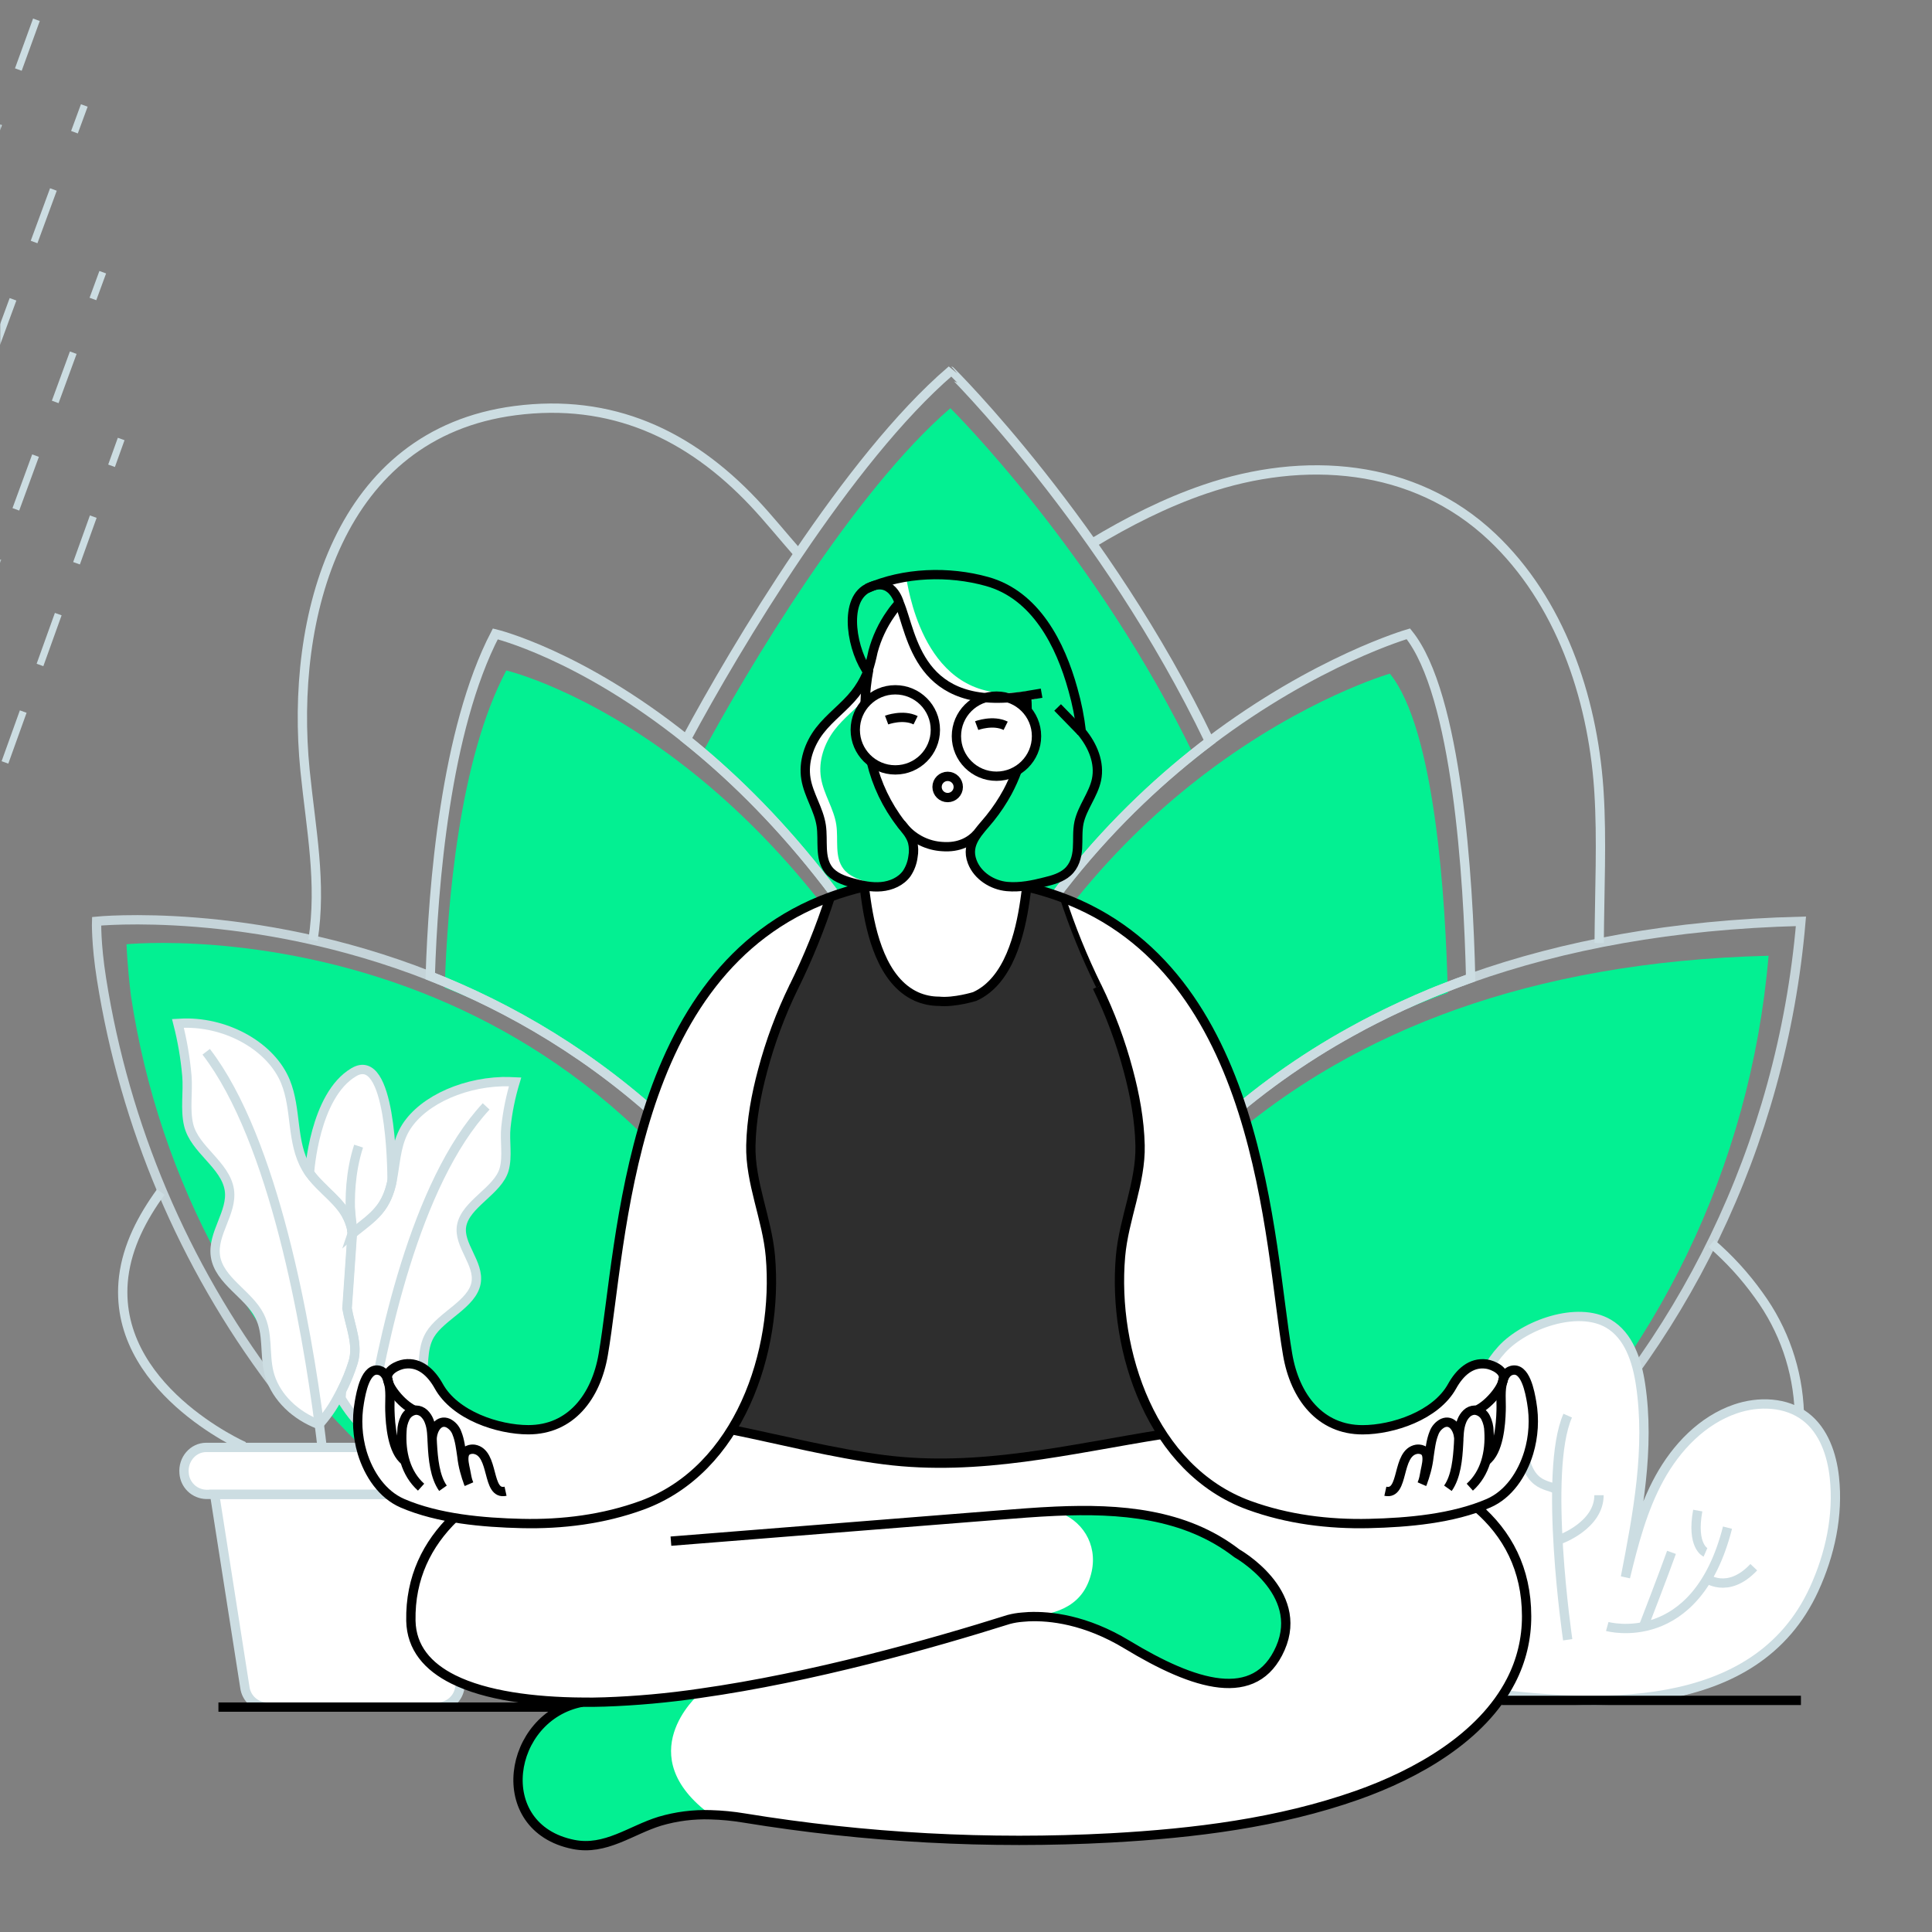 <svg width="1000" height="1000" viewBox="0 0 1000 1000" fill="none" xmlns="http://www.w3.org/2000/svg">
<rect x="0" y="0" width="1000" height="1000" fill="#808080" stroke="none"/>
<g clip-path="url(#clip0_51_168)">
<mask id="mask0_51_168" style="mask-type:luminance" maskUnits="userSpaceOnUse" x="0" y="0" width="1000" height="1000">
<path d="M1000 0H0V1000H1000V0Z" fill="white"/>
</mask>
<g mask="url(#mask0_51_168)">
<path d="M62.72 227.219L57.74 241.089" stroke="#CCDDE2" stroke-width="3.69" stroke-miterlimit="10"/>
<path d="M48.28 267.41L16.36 356.25" stroke="#CCDDE2" stroke-width="3.69" stroke-miterlimit="10" stroke-dasharray="25.64 27.97 27.97 25.64"/>
<path d="M12.02 368.309L-204.33 970.389" stroke="#CCDDE2" stroke-width="3.69" stroke-miterlimit="10" stroke-dasharray="27.97 27.97 25.64 27.97 27.97 25.64"/>
<path d="M53.18 140.898L48.1 154.748" stroke="#CCDDE2" stroke-width="3.69" stroke-miterlimit="10"/>
<path d="M37.92 182.547L3.53 276.377" stroke="#CCDDE2" stroke-width="3.69" stroke-miterlimit="10" stroke-dasharray="27.14 29.61 29.61 27.14"/>
<path d="M-1.14 289.117L-234.2 925.057" stroke="#CCDDE2" stroke-width="3.69" stroke-miterlimit="10" stroke-dasharray="29.61 29.61 27.14 29.61 29.61 27.14"/>
<path d="M43.63 54.59L38.54 68.43" stroke="#CCDDE2" stroke-width="3.69" stroke-miterlimit="10"/>
<path d="M27.64 98.078L-9.17 198.158" stroke="#CCDDE2" stroke-width="3.69" stroke-miterlimit="10" stroke-dasharray="28.96 31.6 31.6 28.96"/>
<path d="M18.85 10.238L-15.61 105.108" stroke="#CCDDE2" stroke-width="3.69" stroke-miterlimit="10" stroke-dasharray="27.41 29.9 29.9 27.41"/>
<path d="M484.14 563.319C483.88 563.899 483.66 564.479 483.41 565.089C464.41 611.259 451.2 666.569 448.12 732.729C395.44 603.689 308 541.219 230.17 511.219C231.56 468.099 237.56 393.109 262.06 347.039C262.06 347.039 303.51 356.729 355.68 397.609C396.84 429.849 444.72 481.569 484.14 563.319Z" fill="#03F092"/>
<path d="M491.91 562.622L490.14 562.222C490.39 561.602 490.61 561.012 490.86 560.422C491.21 561.142 491.56 561.902 491.91 562.622Z" fill="#03F092"/>
<path d="M491.91 562.622L490.14 562.222C490.39 561.602 490.61 561.012 490.86 560.422C491.21 561.142 491.56 561.902 491.91 562.622Z" fill="#03F092"/>
<path d="M457.84 858.829C457.34 858.829 456.84 858.829 456.33 858.829C259.76 858.829 96.93 709.829 67.75 515.259C65.75 498.649 65.49 488.739 65.49 488.739C65.49 488.739 136.4 481.549 218.66 513.909C291.59 542.619 373.44 602.389 422.77 725.909V725.999C423.07 726.729 423.37 727.469 423.63 728.239C438.38 765.599 450.11 808.769 457.78 858.589C457.81 858.639 457.84 858.739 457.84 858.829Z" fill="#03F092"/>
<path d="M915.41 494.691C896.62 715.131 717.82 888.191 499.77 889.071C499.9 879.071 503.03 765.911 571.32 663.331C601.863 617.046 642.881 578.608 691.05 551.131C692.42 550.351 693.75 549.601 695.14 548.841C696.82 547.841 698.53 546.981 700.24 546.061C700.68 545.801 701.16 545.571 701.64 545.311C703.31 544.431 704.99 543.541 706.7 542.691C707.59 542.231 708.48 541.781 709.39 541.351C711.23 540.351 713.1 539.481 714.97 538.601C716.84 537.721 718.49 536.931 720.26 536.111C720.48 536.021 720.67 535.921 720.89 535.821C722.22 535.201 723.55 534.611 724.89 534.021C726.56 533.241 728.24 532.511 729.95 531.801C734.95 529.641 740.06 527.571 745.29 525.611L747.09 524.921C749.31 524.071 751.52 523.261 753.77 522.471C799.1 506.401 852.5 496.261 915.41 494.691Z" fill="#03F092"/>
<path d="M618.67 392.441C574.14 426.171 523.96 479.341 490.86 560.441C451.52 477.071 403.73 424.331 362.64 391.441C386.91 346.191 441.89 254.281 491.91 211.281C491.91 211.261 567.58 286.061 618.67 392.441Z" fill="#03F092"/>
<path d="M749.38 513.88C747.17 514.65 745 515.45 742.82 516.28L741.05 516.96C735.92 518.88 730.89 520.91 726.05 523.02C724.37 523.73 722.73 524.44 721.05 525.21C719.72 525.79 718.41 526.36 717.11 526.97L716.48 527.26C714.74 528.06 713 528.87 711.3 529.7C709.6 530.53 707.63 531.47 705.83 532.4C704.93 532.81 704.06 533.26 703.19 533.71C701.51 534.55 699.86 535.41 698.19 536.28C697.72 536.54 697.25 536.76 696.82 537.02C695.14 537.92 693.46 538.82 691.82 539.75C690.45 540.48 689.14 541.22 687.82 541.99C640.569 568.938 600.334 606.644 570.38 652.05C503.38 752.67 500.32 863.65 500.2 873.48L500.04 873.19C492.04 821.1 479.75 775.97 464.34 736.91L465.55 732.91L463.44 734.55C463.44 734.55 463.44 734.55 463.44 734.48C466.44 668.3 479.44 612.97 497.99 566.78L499.73 567.17C499.39 566.46 499.05 565.72 498.73 565.02C531.14 485.5 580.36 433.35 624 400.26C675.48 361.26 719.39 348.68 719.39 348.68C742.91 377.63 748.26 466.18 749.38 513.88Z" fill="#03F092"/>
<path d="M452.86 744.251V744.141C452.86 744.141 452.86 744.221 452.86 744.251Z" stroke="#CCDDE2" stroke-width="4.82" stroke-miterlimit="10"/>
<path d="M490.85 561.432C490.58 562.052 490.35 562.672 490.08 563.332C470.08 613.142 456.08 672.812 452.82 744.182C397.2 605.002 304.92 537.582 222.7 505.222C224.17 458.702 230.51 377.812 256.37 328.102C256.37 328.102 300.13 338.552 355.22 382.652C398.67 417.442 449.24 473.232 490.85 561.432Z" stroke="#CCDDE2" stroke-width="4.82" stroke-miterlimit="10"/>
<path d="M492 563.75L490.12 563.33C490.39 562.67 490.62 562.05 490.89 561.43C491.22 562.19 491.59 563 492 563.75Z" stroke="#CCDDE2" stroke-width="4.82" stroke-miterlimit="10"/>
<path d="M452.86 744.251V744.141C452.86 744.141 452.86 744.221 452.86 744.251Z" stroke="#CCDDE2" stroke-width="4.82" stroke-miterlimit="10"/>
<path d="M492 563.75L490.12 563.33C490.39 562.67 490.62 562.05 490.89 561.43C491.22 562.19 491.59 563 492 563.75Z" stroke="#CCDDE2" stroke-width="4.82" stroke-miterlimit="10"/>
<path opacity="0.9" d="M151.85 729.65C148.22 725.22 144.65 720.65 141.22 716.08C95.003 654.593 64.558 582.717 52.55 506.74C49.6 488.12 50 476.84 50 476.84C50 476.84 129.92 468.74 222.68 505.22C304.89 537.58 397.17 604.98 452.79 744.22V744.32C453.14 745.15 453.49 745.98 453.79 746.84C470.44 788.97 483.66 837.63 492.32 893.84C492.32 893.94 492.32 894.05 492.32 894.15C491.73 894.15 491.18 894.15 490.59 894.15C375.85 893.97 271.25 848.28 192.44 773.56C184.2 765.77 176.2 757.63 168.55 749.22" stroke="#CCDDE2" stroke-width="4.82" stroke-miterlimit="10"/>
<path d="M452.86 744.251V744.141C452.86 744.141 452.86 744.221 452.86 744.251Z" stroke="#CCDDE2" stroke-width="4.82" stroke-miterlimit="10"/>
<path opacity="0.9" d="M932.16 476.871C912.29 710.051 723.16 893.121 492.49 894.061C492.63 883.461 495.94 763.771 568.18 655.261C600.488 606.295 643.881 565.633 694.84 536.571C696.28 535.741 697.69 534.951 699.16 534.151C700.94 533.151 702.75 532.151 704.55 531.211C705.02 530.931 705.55 530.691 706.03 530.411C707.81 529.481 709.58 528.541 711.39 527.641C712.33 527.161 713.27 526.641 714.24 526.231C716.18 525.231 718.16 524.231 720.14 523.321C722.12 522.411 723.86 521.551 725.73 520.691L726.4 520.381C727.81 519.721 729.22 519.101 730.66 518.471C732.43 517.641 734.21 516.881 736.02 516.121C741.28 513.831 746.71 511.651 752.24 509.581L754.15 508.851C756.49 507.951 758.843 507.084 761.21 506.251C809.13 489.261 865.62 478.531 932.16 476.871Z" stroke="#CCDDE2" stroke-width="4.82" stroke-miterlimit="10"/>
<path d="M626.05 383.72C578.94 419.41 525.87 475.66 490.85 561.43C449.24 473.23 398.67 417.43 355.22 382.65C380.88 334.78 439.05 237.55 491.96 192.07C492 192.07 572 271.2 626.05 383.72Z" stroke="#CCDDE2" stroke-width="4.82" stroke-miterlimit="10"/>
<path d="M182.43 638.468C182.443 638.399 182.443 638.328 182.43 638.258C182.43 638.188 182.43 638.128 182.43 637.988C182.414 637.876 182.414 637.761 182.43 637.648C182.454 637.892 182.497 638.132 182.56 638.368C182.547 638.393 182.528 638.415 182.506 638.432C182.483 638.45 182.458 638.462 182.43 638.468Z" fill="white"/>
<path d="M182.81 704.931C181.221 710.046 179.194 715.015 176.75 719.781C176.06 721.131 175.37 722.441 174.61 723.781C172.018 728.657 168.83 733.191 165.12 737.281C164.46 737.071 163.81 736.801 163.22 736.551C163.08 736.551 162.98 736.451 162.87 736.421C150.87 731.191 141.87 721.421 139.2 710.421C136.81 700.731 138.95 690.241 134.35 681.131C128.71 669.921 113.41 662.891 111.51 650.231C109.78 638.391 120.44 627.521 118.71 615.921C116.71 602.811 100.6 595.021 97.63 582.211C95.72 574.211 97.42 565.081 96.73 556.871C95.935 547.702 94.383 538.614 92.09 529.701C93.2 529.631 94.3 529.601 95.41 529.571C118.08 529.181 140.41 541.921 147.75 559.821C153.66 574.291 150.65 591.001 158.51 604.571C158.98 605.451 159.511 606.296 160.1 607.101C161.131 608.524 162.243 609.886 163.43 611.181L165.92 613.781C166.33 614.191 166.78 614.571 167.2 615.021C167.62 615.471 168.06 615.861 168.48 616.311C172.39 620.041 176.37 623.821 178.97 628.311C179.202 628.701 179.409 629.105 179.59 629.521C179.831 629.931 180.038 630.359 180.21 630.801C180.433 631.253 180.63 631.717 180.8 632.191C181.01 632.711 181.18 633.261 181.35 633.781C181.6 634.611 181.84 635.411 182.01 636.241C182.01 636.451 182.01 636.621 182.08 636.791C182.15 636.961 182.08 636.931 182.08 637.001C182.095 637.07 182.095 637.142 182.08 637.211C182.08 637.351 182.08 637.451 182.15 637.551V637.621C182.155 637.751 182.179 637.879 182.22 638.001C182.22 638.141 182.22 638.201 182.22 638.271C182.233 638.341 182.233 638.412 182.22 638.481V638.551L179.55 677.181C181.25 686.511 185.51 695.831 182.81 704.931Z" fill="white"/>
<path d="M202.92 611.159C204.65 602.779 204.79 593.989 208.73 585.989C216.07 571.249 237.53 560.549 260 559.859H260.41C262.41 559.859 264.53 559.859 266.61 559.969C264.286 567.635 262.696 575.503 261.86 583.469C261.1 590.559 262.86 598.469 260.93 605.309C257.78 616.379 240.99 623.099 238.93 634.419C237.13 644.419 248.24 653.839 246.41 664.049C244.41 674.979 228.51 681.049 222.63 690.729C217.89 698.589 220.1 707.619 217.63 715.969C214.76 725.479 205.35 733.969 192.85 738.429C192.06 738.709 191.33 738.979 190.53 739.219C190.11 739.329 189.63 739.499 189.21 739.609C189.07 739.499 188.94 739.359 188.76 739.219C184.76 735.789 180.24 730.009 176.5 723.819L176.78 719.879C179.224 715.113 181.251 710.145 182.84 705.029C185.54 695.929 181.28 686.609 179.72 677.269L182.39 638.639L183.22 637.949C183.522 637.725 183.809 637.481 184.08 637.219C188.2 633.899 192.63 630.719 195.82 626.939C199.76 622.299 201.6 617.219 202.82 611.939" fill="white"/>
<path d="M202.82 611.72C202.82 611.54 202.88 611.37 202.92 611.16L202.82 611.72Z" fill="white"/>
<path d="M202.92 611.128C202.92 611.338 202.85 611.508 202.82 611.688C201.64 617.018 199.82 622.098 195.82 626.688C192.63 630.468 188.2 633.688 184.08 636.968C183.812 637.233 183.525 637.477 183.22 637.698L182.39 638.428C182.407 638.383 182.407 638.333 182.39 638.288C182.39 638.148 182.32 638.048 182.29 637.948C182.274 637.836 182.274 637.721 182.29 637.608V637.538C182.29 637.438 182.29 637.338 182.22 637.198C182.235 637.129 182.235 637.058 182.22 636.988C182.235 636.955 182.242 636.92 182.242 636.883C182.242 636.847 182.235 636.811 182.22 636.778C182.194 636.593 182.157 636.409 182.11 636.228C181.94 635.398 181.7 634.598 181.45 633.768C181.28 633.248 181.11 632.698 180.9 632.178C180.73 631.704 180.533 631.24 180.31 630.788C180.159 630.337 179.951 629.907 179.69 629.508C179.509 629.092 179.302 628.688 179.07 628.298C176.47 623.838 172.49 620.058 168.58 616.298C168.16 615.848 167.71 615.398 167.3 615.008C166.89 614.618 166.43 614.178 166.02 613.768L163.53 611.168C162.343 609.873 161.231 608.511 160.2 607.088C160.2 607.088 162.63 567.088 183.08 554.998C202.3 543.488 202.92 604.378 202.92 611.128Z" fill="white"/>
<path d="M202.82 611.72C202.82 611.54 202.88 611.37 202.92 611.16L202.82 611.72Z" fill="white"/>
<path d="M182.39 638.331V638.511C182.403 638.442 182.403 638.371 182.39 638.301C182.39 638.231 182.39 638.171 182.39 638.031C182.374 637.919 182.374 637.804 182.39 637.691C182.375 637.904 182.375 638.118 182.39 638.331Z" fill="white"/>
<path d="M251.63 572.672C214.76 612.352 197.42 696.002 190.68 739.192C190.13 742.832 189.63 746.192 189.2 749.192" fill="white"/>
<path d="M255 773.489L238 873.569C237.596 876.307 236.236 878.814 234.16 880.644C232.084 882.475 229.427 883.511 226.66 883.569H138.1C135.303 883.509 132.619 882.45 130.535 880.582C128.451 878.715 127.105 876.163 126.74 873.389L111.09 773.469L255 773.489Z" fill="white"/>
<path d="M271.15 762.32C270.995 765.285 269.726 768.083 267.598 770.153C265.47 772.224 262.639 773.416 259.67 773.49H106.75C103.81 773.419 101.003 772.251 98.881 770.215C96.758 768.18 95.474 765.424 95.28 762.49C94.63 755.35 99.95 749.18 106.75 749.18H259.67C266.39 749.19 271.69 755.25 271.15 762.32Z" fill="white"/>
<path d="M182.5 638.539C182.498 638.315 182.461 638.092 182.39 637.879L182.5 638.539Z" fill="white"/>
<path d="M106.72 544.391C142.11 590.391 158.72 687.271 165.27 737.301C165.83 741.641 166.33 745.611 166.72 749.171" fill="white"/>
<path d="M185.61 593.23C181.18 606.87 180.97 620.65 181.49 629.37C181.637 632.188 181.938 634.996 182.39 637.781" fill="white"/>
<path d="M182.43 638.468C182.443 638.399 182.443 638.328 182.43 638.258C182.43 638.188 182.43 638.128 182.43 637.988C182.414 637.876 182.414 637.761 182.43 637.648C182.454 637.892 182.497 638.132 182.56 638.368C182.547 638.393 182.528 638.415 182.506 638.432C182.483 638.45 182.458 638.462 182.43 638.468Z" stroke="#CCDDE2" stroke-width="4.82" stroke-miterlimit="10"/>
<path d="M182.81 704.931C181.221 710.046 179.194 715.015 176.75 719.781C176.06 721.131 175.37 722.441 174.61 723.781C172.018 728.657 168.83 733.191 165.12 737.281C164.46 737.071 163.81 736.801 163.22 736.551C163.08 736.551 162.98 736.451 162.87 736.421C150.87 731.191 141.87 721.421 139.2 710.421C136.81 700.731 138.95 690.241 134.35 681.131C128.71 669.921 113.41 662.891 111.51 650.231C109.78 638.391 120.44 627.521 118.71 615.921C116.71 602.811 100.6 595.021 97.63 582.211C95.72 574.211 97.42 565.081 96.73 556.871C95.935 547.702 94.383 538.614 92.09 529.701C93.2 529.631 94.3 529.601 95.41 529.571C118.08 529.181 140.41 541.921 147.75 559.821C153.66 574.291 150.65 591.001 158.51 604.571C158.98 605.451 159.511 606.296 160.1 607.101C161.131 608.524 162.243 609.886 163.43 611.181L165.92 613.781C166.33 614.191 166.78 614.571 167.2 615.021C167.62 615.471 168.06 615.861 168.48 616.311C172.39 620.041 176.37 623.821 178.97 628.311C179.202 628.701 179.409 629.105 179.59 629.521C179.831 629.931 180.038 630.359 180.21 630.801C180.433 631.253 180.63 631.717 180.8 632.191C181.01 632.711 181.18 633.261 181.35 633.781C181.6 634.611 181.84 635.411 182.01 636.241C182.01 636.451 182.01 636.621 182.08 636.791C182.15 636.961 182.08 636.931 182.08 637.001C182.095 637.07 182.095 637.142 182.08 637.211C182.08 637.351 182.08 637.451 182.15 637.551V637.621C182.155 637.751 182.179 637.879 182.22 638.001C182.22 638.141 182.22 638.201 182.22 638.271C182.233 638.341 182.233 638.412 182.22 638.481V638.551L179.55 677.181C181.25 686.511 185.51 695.831 182.81 704.931Z" stroke="#CCDDE2" stroke-width="4.82" stroke-miterlimit="10"/>
<path d="M202.92 611.159C204.65 602.779 204.79 593.989 208.73 585.989C216.07 571.249 237.53 560.549 260 559.859H260.41C262.41 559.859 264.53 559.859 266.61 559.969C264.286 567.635 262.696 575.503 261.86 583.469C261.1 590.559 262.86 598.469 260.93 605.309C257.78 616.379 240.99 623.099 238.93 634.419C237.13 644.419 248.24 653.839 246.41 664.049C244.41 674.979 228.51 681.049 222.63 690.729C217.89 698.589 220.1 707.619 217.63 715.969C214.76 725.479 205.35 733.969 192.85 738.429C192.06 738.709 191.33 738.979 190.53 739.219C190.11 739.329 189.63 739.499 189.21 739.609C189.07 739.499 188.94 739.359 188.76 739.219C184.76 735.789 180.24 730.009 176.5 723.819L176.78 719.879C179.224 715.113 181.251 710.145 182.84 705.029C185.54 695.929 181.28 686.609 179.72 677.269L182.39 638.639L183.22 637.949C183.522 637.725 183.809 637.481 184.08 637.219C188.2 633.899 192.63 630.719 195.82 626.939C199.76 622.299 201.6 617.219 202.82 611.939" stroke="#CCDDE2" stroke-width="4.82" stroke-miterlimit="10"/>
<path d="M202.82 611.72C202.82 611.54 202.88 611.37 202.92 611.16" stroke="#CCDDE2" stroke-width="4.82" stroke-miterlimit="10"/>
<path d="M202.92 611.128C202.92 611.338 202.85 611.508 202.82 611.688C201.64 617.018 199.82 622.098 195.82 626.688C192.63 630.468 188.2 633.688 184.08 636.968C183.812 637.233 183.525 637.477 183.22 637.698L182.39 638.428C182.407 638.383 182.407 638.333 182.39 638.288C182.39 638.148 182.32 638.048 182.29 637.948C182.274 637.836 182.274 637.721 182.29 637.608V637.538C182.29 637.438 182.29 637.338 182.22 637.198C182.235 637.129 182.235 637.058 182.22 636.988C182.235 636.955 182.242 636.92 182.242 636.883C182.242 636.847 182.235 636.811 182.22 636.778C182.194 636.593 182.157 636.409 182.11 636.228C181.94 635.398 181.7 634.598 181.45 633.768C181.28 633.248 181.11 632.698 180.9 632.178C180.73 631.704 180.533 631.24 180.31 630.788C180.159 630.337 179.951 629.907 179.69 629.508C179.509 629.092 179.302 628.688 179.07 628.298C176.47 623.838 172.49 620.058 168.58 616.298C168.16 615.848 167.71 615.398 167.3 615.008C166.89 614.618 166.43 614.178 166.02 613.768L163.53 611.168C162.343 609.873 161.231 608.511 160.2 607.088C160.2 607.088 162.63 567.088 183.08 554.998C202.3 543.488 202.92 604.378 202.92 611.128Z" stroke="#CCDDE2" stroke-width="4.82" stroke-miterlimit="10"/>
<path d="M202.82 611.72C202.82 611.54 202.88 611.37 202.92 611.16" stroke="#CCDDE2" stroke-width="4.82" stroke-miterlimit="10"/>
<path d="M182.39 638.331V638.511C182.403 638.442 182.403 638.371 182.39 638.301C182.39 638.231 182.39 638.171 182.39 638.031C182.374 637.919 182.374 637.804 182.39 637.691C182.375 637.904 182.375 638.118 182.39 638.331Z" stroke="#CCDDE2" stroke-width="4.82" stroke-miterlimit="10"/>
<path d="M251.63 572.672C214.76 612.352 197.42 696.002 190.68 739.192C190.13 742.832 189.63 746.192 189.2 749.192" stroke="#CCDDE2" stroke-width="4.82" stroke-miterlimit="10"/>
<path d="M255 773.489L238 873.569C237.596 876.307 236.236 878.814 234.16 880.644C232.084 882.475 229.427 883.511 226.66 883.569H138.1C135.303 883.509 132.619 882.45 130.535 880.582C128.451 878.715 127.105 876.163 126.74 873.389L111.09 773.469L255 773.489Z" stroke="#CCDDE2" stroke-width="4.82" stroke-miterlimit="10"/>
<path d="M271.15 762.32C270.995 765.285 269.726 768.083 267.598 770.153C265.47 772.224 262.639 773.416 259.67 773.49H106.75C103.81 773.419 101.003 772.251 98.881 770.215C96.758 768.18 95.474 765.424 95.28 762.49C94.63 755.35 99.95 749.18 106.75 749.18H259.67C266.39 749.19 271.69 755.25 271.15 762.32Z" stroke="#CCDDE2" stroke-width="4.82" stroke-miterlimit="10"/>
<path d="M182.5 638.539C182.498 638.315 182.461 638.092 182.39 637.879L182.5 638.539Z" stroke="#CCDDE2" stroke-width="4.82" stroke-miterlimit="10"/>
<path d="M106.72 544.391C142.11 590.391 158.72 687.271 165.27 737.301C165.83 741.641 166.33 745.611 166.72 749.171" stroke="#CCDDE2" stroke-width="4.82" stroke-miterlimit="10"/>
<path d="M185.61 593.23C181.18 606.87 180.97 620.65 181.49 629.37C181.637 632.188 181.938 634.996 182.39 637.781" stroke="#CCDDE2" stroke-width="4.82" stroke-miterlimit="10"/>
<path d="M761.21 506.249C758.837 507.082 756.483 507.949 754.15 508.849L752.24 509.579C746.71 511.649 741.24 513.829 736.02 516.119C734.21 516.879 732.43 517.639 730.66 518.469C729.22 519.099 727.81 519.719 726.4 520.379L725.73 520.689C723.86 521.549 721.98 522.419 720.14 523.319C718.3 524.219 716.14 525.219 714.24 526.229C713.24 526.679 712.33 527.159 711.39 527.639C709.58 528.539 707.81 529.479 706.03 530.409C705.53 530.689 705.03 530.929 704.55 531.209C702.75 532.209 700.94 533.149 699.16 534.149C697.69 534.949 696.28 535.739 694.84 536.569C643.881 565.63 600.488 606.293 568.18 655.259C495.94 763.769 492.63 883.459 492.49 894.059L492.33 893.739C483.68 837.569 470.45 788.899 453.83 746.739L455.13 742.449L452.86 744.209C452.86 744.209 452.86 744.209 452.86 744.139C456.11 672.769 470.08 613.139 490.12 563.289L492 563.709C491.63 562.939 491.26 562.149 490.89 561.389C525.89 475.619 578.98 419.389 626.09 383.679C681.61 341.679 728.96 328.059 728.96 328.059C754.24 359.319 760 454.819 761.21 506.249Z" stroke="#CCDDE2" stroke-width="4.82" stroke-miterlimit="10"/>
<path d="M764.58 875.461C757.21 873.981 749.97 872.221 742.91 870.151C713.91 861.681 680.18 847.201 668.65 816.771C665.758 808.911 664.846 800.459 665.995 792.162C667.145 783.866 670.32 775.98 675.24 769.201C680.465 761.973 687.802 756.541 696.24 753.651C714.59 747.721 734.89 756.961 748.5 770.651C762.11 784.341 770.87 801.921 781.5 817.991C771.87 796.401 762.08 774.201 760.75 750.591C759.75 732.191 764.75 712.251 777.41 698.421C789.08 685.701 816.41 675.731 832.47 685.081C843.08 691.251 847.3 704.371 849.13 716.501C854.13 749.691 847.71 783.421 841.32 816.371C845.61 798.751 850.22 780.971 858.95 765.081C867.68 749.191 881.09 735.141 898.24 729.261C910.24 725.141 924.52 725.591 934.59 733.341C943.98 740.581 948.17 752.801 949.46 764.581C951.62 784.331 946.97 804.371 938.97 822.581C909.12 890.421 826.37 887.851 764.58 875.461Z" fill="white"/>
<path d="M831.91 841.871C831.91 841.871 877.91 854.651 894.15 790.711L831.91 841.871Z" fill="white"/>
<path d="M811.44 732.73C798.65 761.73 811.44 848.73 811.44 848.73V732.73Z" fill="white"/>
<path d="M768.81 839.9C766.89 839.57 748.44 836.99 732.71 829.76C720.53 824.16 709.97 815.76 709.97 803.5" fill="white"/>
<path d="M736.41 803.5C736.41 803.5 718.41 824.5 732.71 829.76L736.41 803.5Z" fill="white"/>
<path d="M724.47 848.839C727.03 845.279 740.34 852.419 749.03 835.629L724.47 848.839Z" fill="white"/>
<path d="M805.76 771.099C801.21 767.689 789.27 771.099 787.57 743.809L805.76 771.099Z" fill="white"/>
<path d="M807.74 796.68C807.74 796.68 827.64 789.5 827.64 773.91L807.74 796.68Z" fill="white"/>
<path d="M850.52 842.24C850.52 842.24 860.9 815.44 865.16 803.5L850.52 842.24Z" fill="white"/>
<path d="M882.75 816.63C882.75 816.63 894.15 825.63 907.75 811.18L882.75 816.63Z" fill="white"/>
<path d="M882.75 803.501C882.75 803.501 875.39 800.311 878.75 781.871L882.75 803.501Z" fill="white"/>
<path d="M764.58 875.461C757.13 874.461 749.97 872.221 742.91 870.151C713.91 861.681 680.18 847.201 668.65 816.771C665.758 808.911 664.846 800.459 665.995 792.162C667.145 783.866 670.32 775.98 675.24 769.201C680.465 761.973 687.802 756.541 696.24 753.651C714.59 747.721 734.89 756.961 748.5 770.651C762.11 784.341 770.87 801.921 781.5 817.991C771.87 796.401 762.08 774.201 760.75 750.591C759.75 732.191 764.75 712.251 777.41 698.421C789.08 685.701 816.41 675.731 832.47 685.081C843.08 691.251 847.3 704.371 849.13 716.501C854.13 749.691 847.71 783.421 841.32 816.371C845.61 798.751 850.22 780.971 858.95 765.081C867.68 749.191 881.09 735.141 898.24 729.261C910.24 725.141 924.52 725.591 934.59 733.341C943.98 740.581 948.17 752.801 949.46 764.581C951.62 784.331 947.26 804.501 938.97 822.581C908.64 888.631 825.24 883.641 764.58 875.461Z" stroke="#CCDDE2" stroke-width="4.82" stroke-miterlimit="10"/>
<path d="M831.91 841.871C831.91 841.871 877.91 854.651 894.15 790.711" stroke="#CCDDE2" stroke-width="4.82" stroke-miterlimit="10"/>
<path d="M811.44 732.73C798.65 761.73 811.44 848.73 811.44 848.73" stroke="#CCDDE2" stroke-width="4.82" stroke-miterlimit="10"/>
<path d="M768.81 839.9C766.89 839.57 748.44 836.99 732.71 829.76C720.53 824.16 709.97 815.76 709.97 803.5" stroke="#CCDDE2" stroke-width="4.82" stroke-miterlimit="10"/>
<path d="M736.41 803.5C736.41 803.5 718.41 824.5 732.71 829.76" stroke="#CCDDE2" stroke-width="4.82" stroke-miterlimit="10"/>
<path d="M724.47 848.839C727.03 845.279 740.34 852.419 749.03 835.629" stroke="#CCDDE2" stroke-width="4.82" stroke-miterlimit="10"/>
<path d="M805.76 771.099C801.21 767.689 789.27 771.099 787.57 743.809" stroke="#CCDDE2" stroke-width="4.82" stroke-miterlimit="10"/>
<path d="M807.74 796.68C807.74 796.68 827.64 789.5 827.64 773.91" stroke="#CCDDE2" stroke-width="4.82" stroke-miterlimit="10"/>
<path d="M850.52 842.24C850.52 842.24 860.9 815.44 865.16 803.5" stroke="#CCDDE2" stroke-width="4.82" stroke-miterlimit="10"/>
<path d="M882.75 816.63C882.75 816.63 894.15 825.63 907.75 811.18" stroke="#CCDDE2" stroke-width="4.82" stroke-miterlimit="10"/>
<path d="M882.75 803.501C882.75 803.501 875.39 800.311 878.75 781.871" stroke="#CCDDE2" stroke-width="4.82" stroke-miterlimit="10"/>
<path d="M791.24 751.922C793.786 743.475 794.306 734.547 792.76 725.862C791.93 720.862 789.58 707.242 782.31 709.352C780.2 709.942 778.95 711.742 778.16 713.782C779.09 709.282 772.58 706.442 769.4 706.032C761.34 704.892 755.45 710.562 751.61 717.482C743.2 732.682 720.84 740.022 705.26 740.052C683.35 740.052 670.26 723.052 666.5 701.052C656.5 642.872 653.83 502.722 549.02 464.302C543.262 462.171 537.378 460.401 531.4 459.002V459.172C531.33 459.172 531.26 459.172 531.19 458.932C531.145 458.798 531.111 458.661 531.09 458.522C534.404 458.031 537.686 457.347 540.92 456.472C545.11 455.402 549.43 454.152 552.48 451.472C556.15 448.292 557.39 443.622 557.7 439.152C557.7 438.462 557.77 437.732 557.77 437.042C557.805 436.479 557.805 435.915 557.77 435.352C557.77 434.552 557.77 433.752 557.77 432.922C557.77 432.302 557.77 431.642 557.77 431.022L562.87 414.742C564.74 411.102 566.6 407.452 567.42 403.572C567.763 402.009 567.914 400.411 567.87 398.812C567.87 398.472 567.87 398.122 567.87 397.742C567.49 390.992 564.2 384.312 559.6 378.742C558.759 371.355 557.311 364.051 555.27 356.902C548.83 333.502 535.96 308.062 510.83 301.002C492.27 295.812 470.64 296.122 452.4 303.082C452.384 303.088 452.367 303.092 452.35 303.092C452.333 303.092 452.316 303.088 452.3 303.082C451.113 303.434 449.967 303.91 448.88 304.502C442.93 307.722 440.88 315.092 441.2 323.192C441.198 323.644 441.232 324.095 441.3 324.542C441.3 325.132 441.37 325.752 441.47 326.342C442.37 334.272 445.35 342.432 449.09 347.702C448.92 348.112 448.74 348.492 448.6 348.912C447.02 352.542 444.972 355.951 442.51 359.052C437.01 366.052 429.57 371.162 424.2 378.162C418.83 385.162 415.69 394.282 417.11 403.042C418.49 411.522 423.82 418.932 425.03 427.372C426.17 435.092 424.03 443.922 428.74 450.122C431.64 453.892 436.45 455.622 441.06 456.932C443.06 457.492 445.06 457.932 447.06 458.392C446.81 459.112 446.74 459.152 446.6 459.182C440.861 460.531 435.21 462.23 429.68 464.272L428.85 464.582C324.9 503.472 322.17 643.002 312.23 701.002C308.5 723.002 295.38 740.002 273.47 740.002C257.89 740.002 235.53 732.632 227.12 717.432C223.24 710.512 217.4 704.842 209.33 705.982C206.18 706.432 200.02 709.062 200.61 713.352C200.596 713.512 200.596 713.672 200.61 713.832V714.002C200.61 714.002 200.61 714.112 200.61 714.142V714.252C199.85 712.032 198.61 710.062 196.35 709.402C189.08 707.292 186.73 720.892 185.9 725.912C184.353 734.597 184.874 743.525 187.42 751.972C190.78 763.152 197.8 773.612 208.22 778.142C216.823 781.672 225.811 784.176 235 785.602C221.16 799.072 212.19 816.552 212.61 838.912C212.92 852.912 221.37 862.692 234.55 869.232C251.44 877.672 276.09 880.822 301.15 881.062H301.29C298.437 881.602 295.65 882.451 292.98 883.592C289.904 884.875 287.009 886.556 284.37 888.592C283.43 889.325 282.53 890.085 281.67 890.872C281.218 891.265 280.787 891.682 280.38 892.122C279.56 892.952 278.76 893.822 278 894.722C276.526 896.498 275.189 898.384 274 900.362C273.41 901.362 272.86 902.362 272.38 903.362C271.9 904.362 271.44 905.482 271.02 906.512C270.373 908.094 269.855 909.726 269.47 911.392C269.19 912.472 268.95 913.542 268.74 914.652C266.94 925.312 269.4 936.322 276.94 944.242C278.314 945.672 279.81 946.98 281.41 948.152C282.24 948.742 283.11 949.302 284 949.852C285.885 950.962 287.866 951.899 289.92 952.652C292.176 953.494 294.493 954.162 296.85 954.652C313.43 958.002 326.61 947.242 341.57 942.652C350.1 940.13 358.98 938.995 367.87 939.292C373.666 939.467 379.442 940.038 385.16 941.002C447.937 951.272 511.64 954.732 575.16 951.322C618.08 948.962 661.86 943.572 702.6 929.202C733.26 918.382 767 899.372 782.1 870.002C787.457 859.662 790.226 848.177 790.17 836.532C790.17 812.062 780.17 793.822 764.59 780.362C766.59 779.632 768.53 778.902 770.44 778.072C780.86 773.562 787.88 763.102 791.24 751.922Z" fill="white"/>
<path d="M367.84 939.328C358.944 939.024 350.056 940.155 341.52 942.678C326.57 947.268 313.38 958.038 296.79 954.678C253.6 945.968 262.61 888.388 301.32 881.048H301.38C305.09 880.968 308.8 880.938 312.48 880.938H312.72C330.55 880.938 347.92 881.408 362.18 876.488C360.8 877.708 326.08 908.528 367.84 939.328Z" fill="#03F092"/>
<path d="M549 464.18C549 464.18 549 464.26 549 464.29C554.157 480.245 560.464 495.806 567.87 510.85L567.96 511.02" stroke="black" stroke-width="4.82" stroke-miterlimit="10"/>
<path d="M600.89 742.41C552.71 750.09 505.98 761.86 456.83 755.6C430.21 752.17 404.11 745.35 377.83 740.02C394.2 713.68 400.54 679.76 397.98 650.24C396.32 630.85 387.42 612.09 387.87 592.78C388.18 579.7 390.6 566.68 393.96 554.08C397.915 539.239 403.286 524.813 410 511C410 510.94 410.07 510.9 410.1 510.83C417.514 495.796 423.83 480.246 429 464.3C434.741 462.162 440.613 460.392 446.58 459L447.58 466.23C450.04 483.23 455.82 507.77 473.58 515.8C477.259 517.413 481.233 518.247 485.25 518.25C493.17 519.05 503.77 515.8 503.77 515.8C521.52 507.8 527.27 483.26 529.77 466.23L530.77 459C536.735 460.381 542.607 462.138 548.35 464.26C553.519 480.212 559.836 495.769 567.25 510.81C567.288 510.859 567.313 510.918 567.32 510.98C574.019 524.788 579.377 539.208 583.32 554.04C586.89 566.65 588.938 579.643 589.42 592.74C589.87 612.05 581.01 630.81 579.31 650.2C576.59 680.66 583.41 715.76 600.89 742.41Z" fill="#2E2E2E"/>
<path d="M764.56 780.34C780.14 793.8 790.14 812.04 790.17 836.55C790.216 848.189 787.444 859.665 782.09 870C767.01 899.34 733.27 918.32 702.56 929.17C661.81 943.54 618.05 948.92 575.11 951.29C511.608 954.712 447.921 951.262 385.16 941C379.426 940.04 373.632 939.479 367.82 939.32C358.927 939.021 350.044 940.152 341.51 942.67C326.56 947.26 313.37 958.03 296.78 954.67C253.59 945.96 262.6 888.38 301.31 881.04" stroke="black" stroke-width="4.82" stroke-miterlimit="10"/>
<path d="M662.73 853.122C649.93 882.412 618.25 872.382 583.44 851.312C561.85 838.232 543.44 836.362 532.56 836.802C547.89 835.432 561.3 830.702 565.06 813.372C568.11 799.272 560.17 786.372 546.44 782.212C579.44 780.762 613.33 783.212 640.2 804.002C640.2 804.002 675.56 823.812 662.73 853.122Z" fill="#03F092"/>
<path d="M472.57 443C472.157 446.114 471.046 449.095 469.32 451.72C466.55 455.53 462.01 457.67 457.38 458.33C454.511 457.929 451.674 457.328 448.89 456.53C444.26 455.21 439.48 453.48 436.57 449.71C431.83 443.48 434.01 434.65 432.87 426.94C431.62 418.52 426.29 411.08 424.94 402.64C423.49 393.88 426.64 384.78 432 377.75C436.64 371.75 442.77 367.09 447.86 361.52C447.86 362.24 447.79 363.01 447.75 363.77C445.909 365.897 444.522 368.379 443.673 371.061C442.823 373.743 442.53 376.571 442.811 379.37C443.092 382.17 443.941 384.883 445.306 387.343C446.671 389.804 448.523 391.96 450.75 393.68C452.69 401.95 457.64 419.91 470 430.57C471.058 432.031 471.863 433.661 472.38 435.39C472.982 437.884 473.047 440.478 472.57 443Z" fill="#03F092"/>
<path d="M567.51 403.141C565.89 410.851 560.07 417.601 558.44 425.321C557.54 429.721 557.96 434.251 557.68 438.721C557.538 441.613 556.821 444.449 555.57 447.061C554.77 448.562 553.718 449.915 552.46 451.061C549.41 453.731 545.08 455.011 540.9 456.061C534.49 457.691 527.81 459.061 521.17 458.451C513.59 457.721 505.94 452.911 503.17 445.611C500.99 439.901 502.72 435.431 505.63 431.311V431.241C508.808 428.848 511.721 426.123 514.32 423.111C526.32 393.181 531.8 401.581 533.25 391.851C538.75 388.111 534.6 381.331 534.6 374.201C534.6 369.111 534.3 366.421 531.29 362.821L537.54 361.361C534.98 358.311 536.68 359.361 532.73 358.191L531.29 358.351C529.14 358.691 533.35 357.421 530.77 357.851C480.57 366.181 470.96 309.121 469.26 300.231C467.74 301.851 462.11 300.881 460.9 302.681C460.38 303.451 465.9 312.801 465.44 313.591C465.31 313.001 465.2 312.491 465.13 312.071C463.636 313.666 462.272 315.378 461.05 317.191C457.003 322.973 453.96 329.396 452.05 336.191C451.98 336.391 451.94 336.631 451.87 336.841C451.156 340.362 450.244 343.841 449.14 347.261C444.64 340.931 441.14 330.341 441.14 321.021C441.14 313.651 443.32 307.021 448.85 304.021C449.008 303.931 449.172 303.851 449.34 303.781C450.287 303.309 451.27 302.914 452.28 302.601C452.28 302.601 452.35 302.601 452.39 302.601C470.63 295.601 492.29 295.301 510.81 300.491C535.97 307.551 548.81 333.031 555.29 356.421C557.317 363.573 558.765 370.876 559.62 378.261C565.61 385.481 569.31 394.451 567.51 403.141Z" fill="#03F092"/>
<path d="M347.27 797.7L398.62 793.61C437.827 790.497 477.04 787.38 516.26 784.26C526.07 783.5 536.26 782.64 546.43 782.2C579.43 780.75 613.32 783.2 640.19 803.99C640.19 803.99 675.55 823.8 662.72 853.11C649.89 882.42 618.24 872.37 583.43 851.3C561.84 838.22 543.43 836.35 532.55 836.79H532.44C531.26 836.85 530.13 836.93 529.15 837.04C526.785 837.218 524.442 837.613 522.15 838.22C482.21 850.8 420.37 868.28 362.26 876.46C345.853 878.877 329.324 880.373 312.75 880.94H312.51C308.74 881.08 305.03 881.11 301.35 881.05H301.22C276.13 880.83 251.49 877.67 234.59 869.24C221.41 862.67 212.97 852.92 212.67 838.91C212.26 816.52 221.21 799.05 235.09 785.56" stroke="black" stroke-width="4.82" stroke-miterlimit="10"/>
<path d="M764.42 729.869C771.11 726.779 778.96 716.759 778.05 712.719" stroke="black" stroke-width="4.82" stroke-miterlimit="10"/>
<path d="M717.06 771.869C727.15 774.099 722.52 751.949 733.25 750.139C733.25 750.139 737.59 749.469 738.46 753.139C739.06 755.649 738.25 758.719 737.76 761.139C737.31 763.369 736.96 766.139 736.01 768.139C736.897 765.901 737.645 763.61 738.25 761.279C738.903 758.834 739.371 756.344 739.65 753.829C740.26 749.829 740.7 745.519 742.2 741.829C743.005 739.539 744.669 737.653 746.84 736.569C751.58 734.569 754.6 739.569 755.01 743.909C755.074 744.393 755.094 744.881 755.07 745.369C755.07 746.029 755.01 746.649 754.96 747.269C754.5 754.859 753.69 764.369 749.44 770.319C753.69 764.319 754.56 755.129 754.95 747.509C755.15 743.429 755.11 739.209 756.61 735.509C757.173 734.022 758.062 732.679 759.21 731.579C760.329 730.515 761.806 729.908 763.35 729.879C764.534 729.986 765.671 730.395 766.652 731.067C767.632 731.74 768.424 732.653 768.95 733.719C770.054 735.936 770.648 738.372 770.69 740.849C771.34 751.709 768.8 762.529 760.77 769.759" stroke="black" stroke-width="4.82" stroke-miterlimit="10"/>
<path d="M567.89 510.84C574.651 524.699 580.047 539.184 584 554.09C587.38 566.69 589.79 579.69 590.1 592.77C590.55 612.09 581.67 630.85 579.98 650.25C575.72 699.42 596.14 760.74 646.46 779.12C666.29 786.37 687.66 789.06 708.71 788.56C728.71 788.09 751.93 786.07 770.44 778.08C780.86 773.56 787.88 763.08 791.26 751.92C793.789 743.467 794.313 734.541 792.79 725.85C791.93 720.85 789.6 707.24 782.31 709.35C779.89 710.03 778.62 712.29 777.87 714.7C776.37 719.7 777.15 724.96 776.98 730.1C776.79 737.3 775.74 751.36 769.14 756.17" stroke="black" stroke-width="4.82" stroke-miterlimit="10"/>
<path d="M447.33 459L448.33 466.23C450.81 483.23 456.57 507.76 474.33 515.79C477.999 517.417 481.967 518.258 485.98 518.26C493.92 519.06 504.5 515.79 504.5 515.79C522.25 507.79 528.01 483.26 530.5 466.23L531.5 459" stroke="black" stroke-width="4.82" stroke-miterlimit="10"/>
<path d="M429.74 464.18C429.74 464.18 429.74 464.26 429.74 464.29C424.584 480.247 418.274 495.808 410.86 510.85L410.78 511.02" stroke="black" stroke-width="4.82" stroke-miterlimit="10"/>
<path d="M200.87 714.701L200.71 714.181C200.676 714.112 200.656 714.037 200.65 713.961C200.65 713.961 200.65 713.911 200.65 713.881C199.58 709.321 206.09 706.461 209.33 706.021C217.33 704.871 223.26 710.551 227.11 717.481C235.51 732.671 257.88 740.011 273.46 740.031C295.38 740.031 308.51 723.031 312.25 701.031C322.19 642.841 324.91 502.701 429.72 464.271C435.477 462.158 441.358 460.398 447.33 459.001L448.92 458.641" stroke="black" stroke-width="4.82" stroke-miterlimit="10"/>
<path d="M529.86 458.711C530.38 458.791 530.86 458.931 531.4 459.041C537.368 460.432 543.245 462.185 549 464.291C653.81 502.721 656.53 642.861 666.47 701.051C670.21 723.051 683.34 740.051 705.27 740.051C720.84 740.051 743.21 732.691 751.61 717.501C755.46 710.571 761.34 704.891 769.39 706.041C772.79 706.511 779.94 709.701 777.85 714.721" stroke="black" stroke-width="4.82" stroke-miterlimit="10"/>
<path d="M214.31 729.869C207.62 726.779 199.77 716.759 200.68 712.719" stroke="black" stroke-width="4.82" stroke-miterlimit="10"/>
<path d="M261.67 771.869C251.57 774.099 256.2 751.949 245.47 750.139C245.47 750.139 241.13 749.469 240.26 753.139C239.67 755.649 240.47 758.719 240.97 761.139C241.42 763.369 241.77 766.139 242.71 768.139C241.826 765.9 241.081 763.609 240.48 761.279C239.822 758.835 239.354 756.345 239.08 753.829C238.47 749.829 238.02 745.519 236.52 741.829C235.722 739.538 234.061 737.651 231.89 736.569C227.15 734.569 224.13 739.569 223.71 743.909C223.654 744.393 223.637 744.882 223.66 745.369C223.66 746.029 223.71 746.649 223.77 747.269C224.22 754.859 225.04 764.369 229.28 770.319C225.04 764.319 224.16 755.129 223.78 747.509C223.57 743.429 223.62 739.209 222.11 735.509C221.554 734.02 220.669 732.677 219.52 731.579C218.396 730.517 216.916 729.911 215.37 729.879C214.187 729.986 213.052 730.396 212.073 731.068C211.094 731.741 210.305 732.653 209.78 733.719C208.671 735.935 208.077 738.372 208.04 740.849C207.39 751.709 209.92 762.529 217.95 769.759" stroke="black" stroke-width="4.82" stroke-miterlimit="10"/>
<path d="M410.84 510.84C404.078 524.698 398.685 539.183 394.74 554.09C391.35 566.69 388.95 579.69 388.64 592.77C388.19 612.09 397.07 630.85 398.75 650.25C403.02 699.42 382.59 760.74 332.27 779.12C312.44 786.37 291.07 789.06 270.03 788.56C250.03 788.09 226.81 786.07 208.3 778.08C197.87 773.56 190.86 763.08 187.47 751.92C184.966 743.461 184.462 734.536 186 725.85C186.86 720.85 189.19 707.24 196.48 709.35C198.89 710.03 200.17 712.29 200.92 714.7C202.41 719.7 201.64 724.96 201.8 730.1C202 737.3 203.05 751.36 209.65 756.17" stroke="black" stroke-width="4.82" stroke-miterlimit="10"/>
<path d="M465.47 312.129C463.865 313.847 462.394 315.686 461.07 317.629C456.864 323.59 453.749 330.25 451.87 337.299C451.156 340.819 450.238 344.295 449.12 347.709C448.96 348.119 448.79 348.509 448.63 348.919C447.057 352.555 445.016 355.97 442.56 359.079C437.06 366.009 429.62 371.169 424.23 378.179C418.84 385.189 415.71 394.299 417.14 403.069C418.52 411.529 423.85 418.949 425.08 427.379C426.21 435.099 424.08 443.919 428.79 450.129C431.68 453.919 436.48 455.649 441.1 456.939C446.02 458.319 451.1 459.389 456.16 458.939C461.22 458.489 466.32 456.279 469.31 452.149C471.053 449.54 472.166 446.562 472.56 443.449C473.029 440.933 472.961 438.347 472.36 435.859C471.36 432.259 468.74 429.349 466.36 426.409C459.029 416.922 453.794 405.988 451 394.329" stroke="black" stroke-width="4.82" stroke-miterlimit="10"/>
<path d="M531.65 367.761C531.65 365.201 531.54 362.671 531.32 360.121" stroke="black" stroke-width="4.82" stroke-miterlimit="10"/>
<path d="M449.67 346.469C448.558 352.325 447.916 358.26 447.75 364.219" stroke="black" stroke-width="4.82" stroke-miterlimit="10"/>
<path d="M539.13 358.801C538.06 358.991 532.37 359.931 531.32 360.101C474.81 369.101 472.32 328.421 465.47 312.161C465.47 312.161 461.7 297.661 448.91 304.531C436.12 311.401 441.26 337.531 449.67 348.531" stroke="black" stroke-width="4.82" stroke-miterlimit="10"/>
<path d="M455.39 327.632V327.602" stroke="black" stroke-width="4.82" stroke-miterlimit="10"/>
<path d="M547.42 366.18L559.64 378.73" stroke="black" stroke-width="4.82" stroke-miterlimit="10"/>
<path d="M466.4 426.391C466.54 426.561 466.65 426.721 466.81 426.911C466.949 427.118 467.106 427.312 467.28 427.491C467.558 427.878 467.862 428.245 468.19 428.591C468.22 428.642 468.257 428.69 468.3 428.731C470.741 431.504 473.706 433.766 477.026 435.388C480.345 437.01 483.952 437.959 487.64 438.181C496.64 438.891 502.31 435.321 505.64 431.751" stroke="black" stroke-width="4.82" stroke-miterlimit="10"/>
<path d="M515.77 401.769C527.219 401.769 536.5 392.487 536.5 381.039C536.5 369.59 527.219 360.309 515.77 360.309C504.321 360.309 495.04 369.59 495.04 381.039C495.04 392.487 504.321 401.769 515.77 401.769Z" stroke="black" stroke-width="4.82" stroke-miterlimit="10"/>
<path d="M463.41 398.499C474.859 398.499 484.14 389.218 484.14 377.769C484.14 366.32 474.859 357.039 463.41 357.039C451.961 357.039 442.68 366.32 442.68 377.769C442.68 389.218 451.961 398.499 463.41 398.499Z" stroke="black" stroke-width="4.82" stroke-miterlimit="10"/>
<path d="M458.91 372.7C458.91 372.7 467.36 369.539 473.91 372.799" stroke="black" stroke-width="4.82" stroke-miterlimit="10"/>
<path d="M505.53 375.571C505.53 375.571 513.98 372.411 520.53 375.671" stroke="black" stroke-width="4.82" stroke-miterlimit="10"/>
<path d="M490.51 412.82C493.542 412.82 496 410.362 496 407.33C496 404.298 493.542 401.84 490.51 401.84C487.478 401.84 485.02 404.298 485.02 407.33C485.02 410.362 487.478 412.82 490.51 412.82Z" stroke="black" stroke-width="4.82" stroke-miterlimit="10"/>
<path d="M448.91 304.529C467.84 296.159 491.12 295.439 510.91 300.979C536.06 307.979 548.91 333.489 555.36 356.889C557.396 364.039 558.844 371.343 559.69 378.729C565.69 385.919 569.36 394.909 567.54 403.589C565.92 411.309 560.13 418.069 558.48 425.789C557.57 430.179 558.01 434.719 557.71 439.169C557.41 443.619 556.14 448.289 552.49 451.469C549.44 454.169 545.13 455.469 540.92 456.469C534.52 458.119 527.84 459.469 521.22 458.859C513.61 458.149 505.98 453.339 503.22 446.029C499.57 436.389 507.04 430.259 512.45 423.479C515.875 419.216 518.91 414.654 521.52 409.849C523.41 406.299 525.054 402.624 526.44 398.849" stroke="black" stroke-width="4.82" stroke-miterlimit="10"/>
<path d="M378.61 740C404.87 745.32 430.97 752.15 457.61 755.55C506.78 761.85 553.48 750.07 601.68 742.38" stroke="black" stroke-width="4.82" stroke-miterlimit="10"/>
<path d="M113.06 883.59H292.99" stroke="black" stroke-width="4.82" stroke-miterlimit="10"/>
<path d="M777.27 880.121H932.16" stroke="black" stroke-width="4.82" stroke-miterlimit="10"/>
<path d="M885.88 643.602C895.068 651.522 903.274 660.517 910.32 670.392C923.256 688.087 930.573 709.264 931.32 731.172" stroke="#CCDDE2" stroke-width="4.82" stroke-miterlimit="10"/>
<path d="M565.3 281.21C583.82 270.06 603.1 260.21 623.62 253.21C674.78 235.7 731.82 239.61 772.35 277.96C807.49 311.19 824.1 360.51 827.49 407.79C827.49 408.48 827.6 409.21 827.63 409.94C829.19 434.31 827.91 461.2 827.73 488.13" stroke="#CCDDE2" stroke-width="4.82" stroke-miterlimit="10"/>
<path d="M162 486.601C166.64 457.011 160.93 429.181 157.88 398.721C149.96 319.321 175.19 224.411 266.6 212.541C316.27 206.061 356.6 224.621 390.17 260.201C397.72 268.201 405.26 277.571 413.26 286.641" stroke="#CCDDE2" stroke-width="4.82" stroke-miterlimit="10"/>
<path d="M126.34 748.69C126.34 748.69 57.12 718.19 64 660.91C66 644.75 73.59 630.28 83.21 617" stroke="#CCDDE2" stroke-width="4.82" stroke-miterlimit="10"/>
</g>
</g>
<defs>
<clipPath id="clip0_51_168">
<rect width="1000" height="1000" fill="white"/>
</clipPath>
</defs>
</svg>
